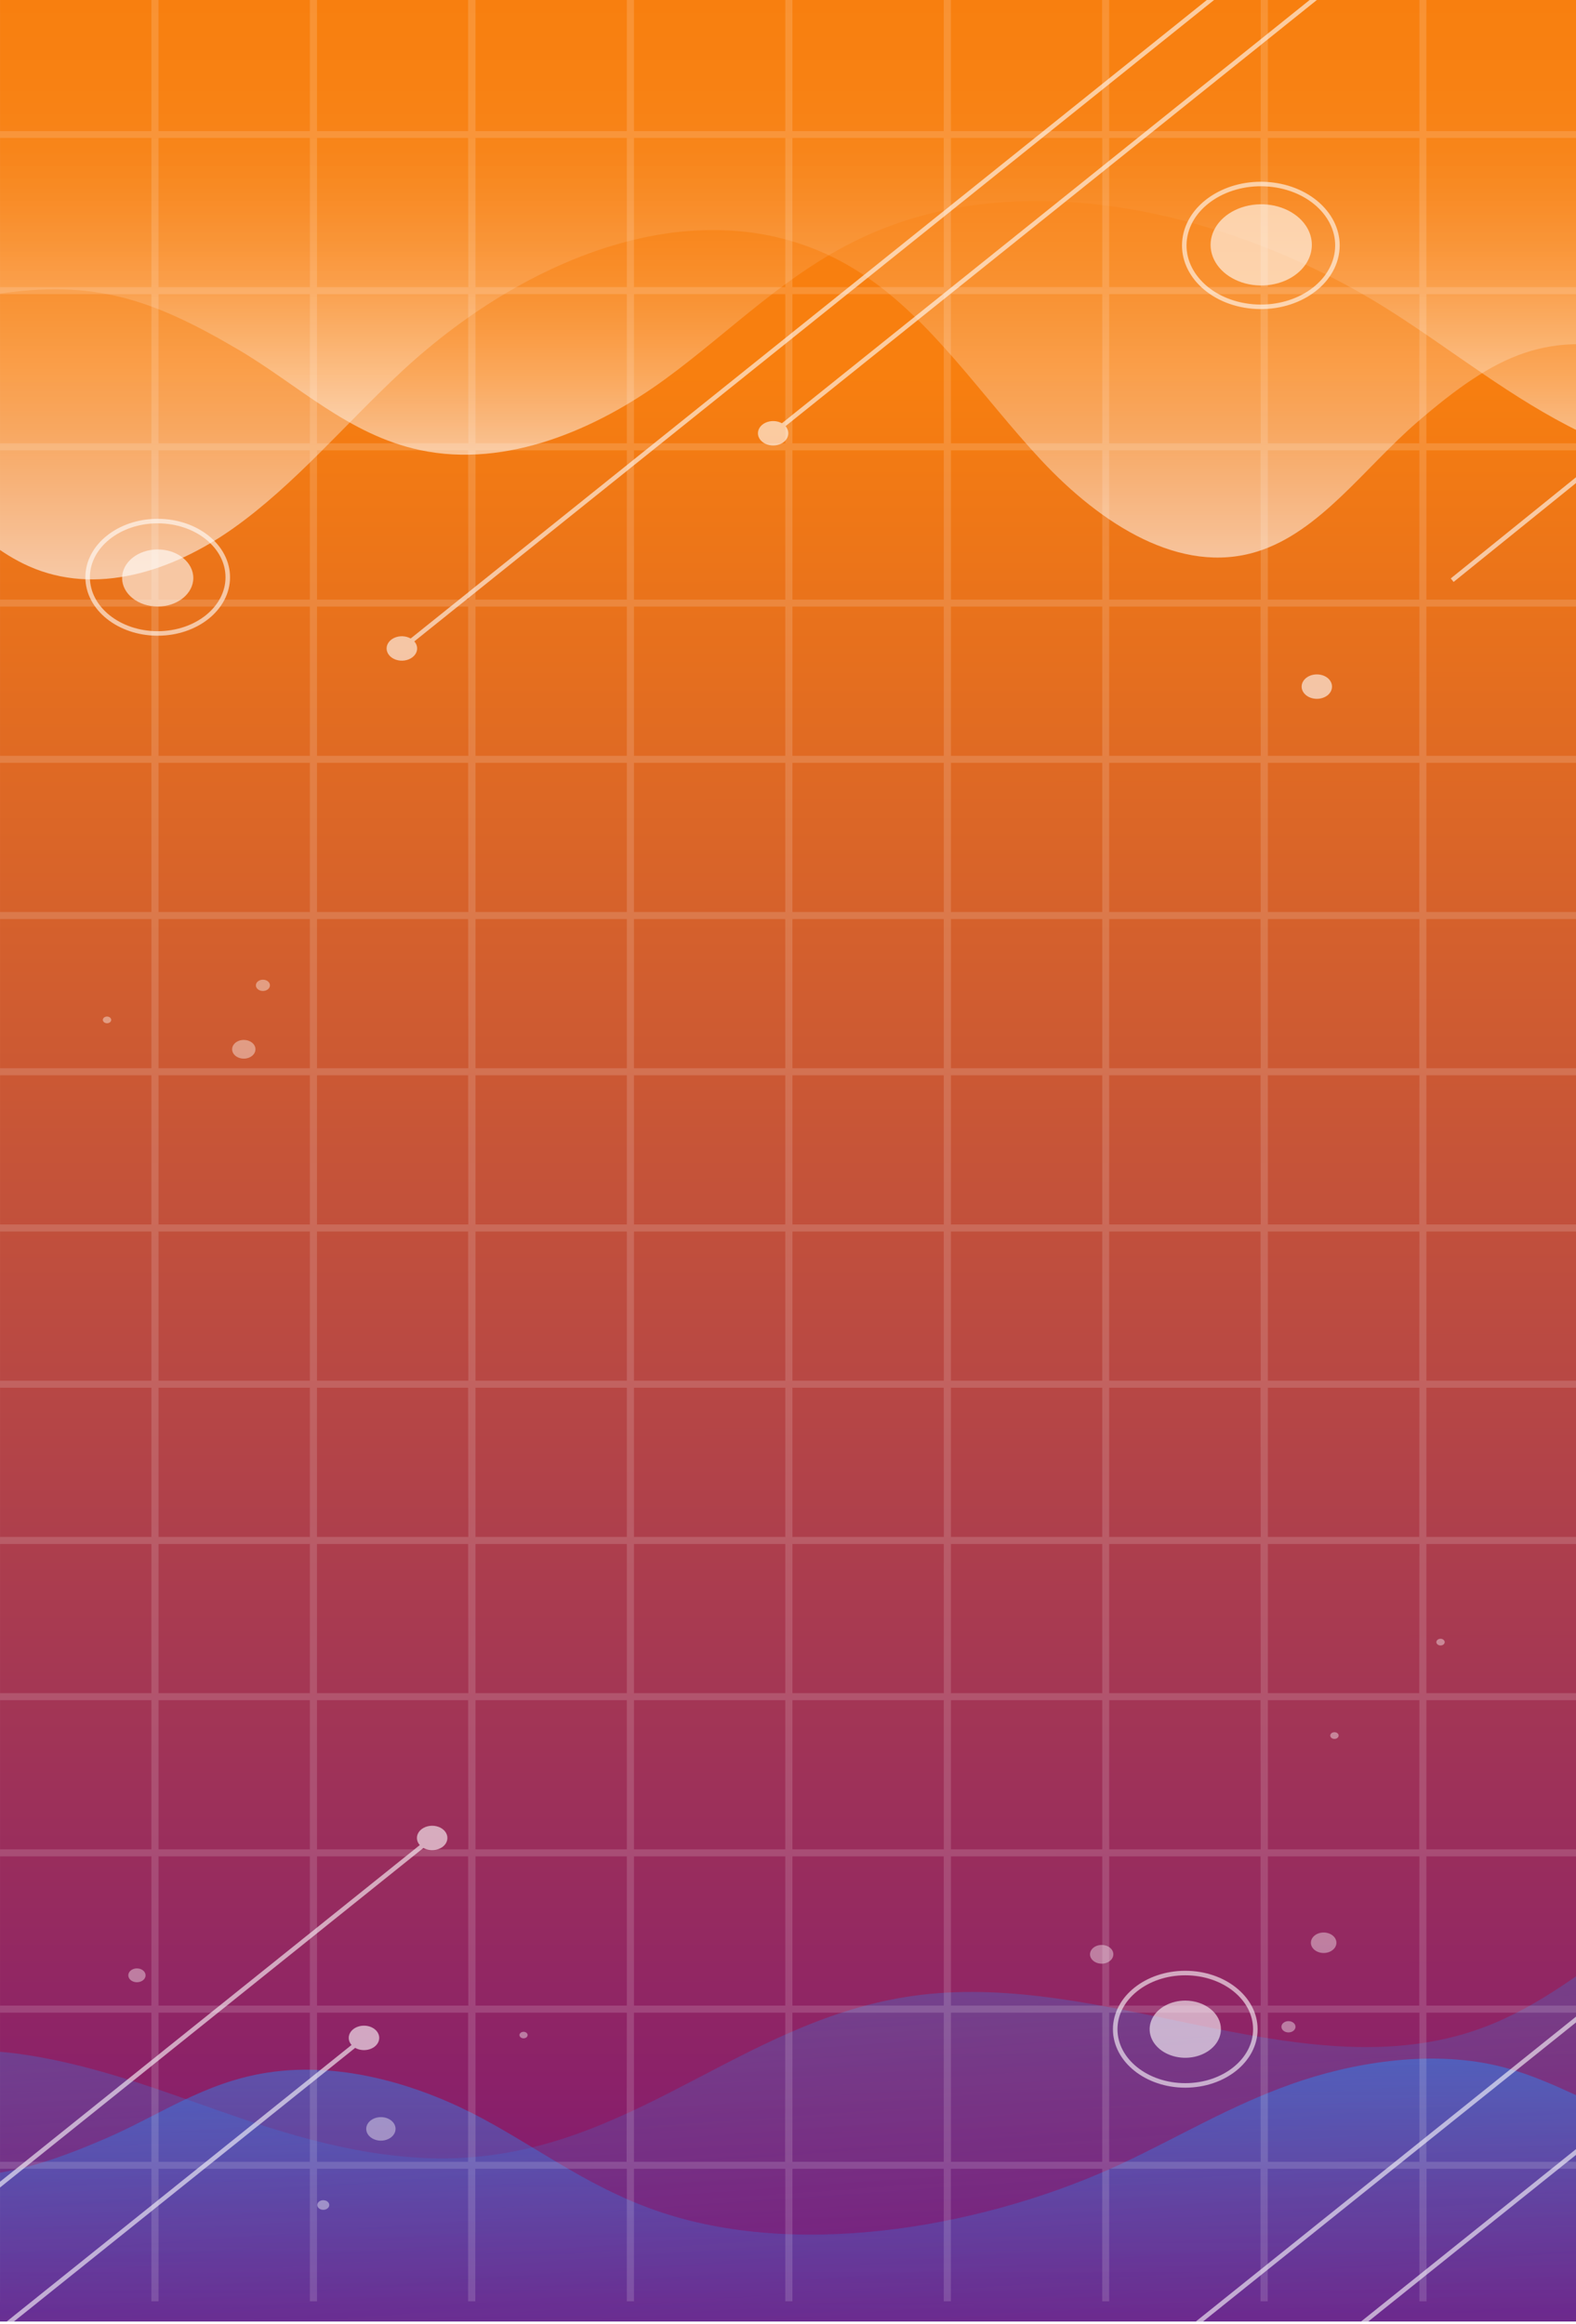                                                                                                 <svg width="472" height="696" viewBox="0 0 472 696" fill="none" xmlns="http://www.w3.org/2000/svg">
<g clip-path="url(#clip0_304_109)">
<g filter="url(#filter0_d_304_109)">
<path d="M0 -8H538C538 299.406 538 606.657 538 914H0V-8Z" fill="url(#paint0_linear_304_109)"/>
</g>
<path style="mix-blend-mode:color-burn" opacity="0.3" d="M-83.685 638.074C-61.772 621.012 -25.809 610.118 7.787 615.329C30.999 618.89 51.504 627.341 72.658 634.5C93.812 641.66 117.055 647.765 140.639 646.027C192.294 642.218 224.806 603.417 275.95 597.337C330.375 590.873 387.029 623.779 437.786 609.249C474.461 598.764 492.629 566.565 531.997 562.098V729.238H-83.685V638.074Z" fill="url(#paint1_linear_304_109)"/>
<path style="mix-blend-mode:color-burn" opacity="0.45" d="M-35.713 650.556C-7.348 654.279 8.375 650.445 31.943 640.233C47.758 633.383 61.113 623.618 79.915 620.665C102.942 617.054 126.757 624.846 144.507 634.388C162.257 643.93 177.329 655.619 198.189 662.53C241.519 676.85 296.98 666.104 336.008 647.864C352.891 639.96 368.165 630.715 386.549 624.151C404.933 617.587 427.82 613.927 447.844 618.444C464.31 622.166 476.427 630.765 492.118 635.542V756.71H-35.713V650.556Z" fill="url(#paint2_linear_304_109)"/>
<path style="mix-blend-mode:overlay" opacity="0.6" d="M492.181 105.85C463.815 98.405 448.093 106.061 424.54 126.324C408.71 139.973 395.355 159.305 376.491 165.174C353.465 172.346 329.664 156.873 311.899 137.876C294.134 118.879 279.077 95.687 258.217 82.038C214.887 53.598 159.441 74.928 120.398 111.148C103.515 126.807 88.257 145.172 69.857 158.2C51.458 171.229 28.602 178.488 8.577 169.529C-7.904 162.208 -20.02 145.122 -35.712 135.655V-6.793H492.181V105.85Z" fill="url(#paint3_linear_304_109)"/>
<path style="mix-blend-mode:overlay" opacity="0.6" d="M-5.383 88.791C26.774 83.046 44.601 88.964 71.31 104.661C89.246 115.208 104.38 130.222 125.782 134.776C151.888 140.335 178.876 128.336 199.009 113.682C219.141 99.028 236.148 80.998 259.871 70.389C308.973 48.352 371.863 64.867 416.167 92.947C435.325 105.095 452.626 119.315 473.424 129.428C494.222 139.541 520.204 145.149 542.906 138.201C561.584 132.493 575.31 119.253 593.106 111.907V34.976H-5.383V88.791Z" fill="url(#paint4_linear_304_109)"/>
<g style="mix-blend-mode:overlay" opacity="0.4">
<path d="M76.512 314.204C76.512 314.759 76.307 315.302 75.922 315.764C75.537 316.225 74.99 316.584 74.35 316.796C73.71 317.008 73.006 317.063 72.327 316.954C71.648 316.845 71.025 316.576 70.536 316.183C70.048 315.789 69.716 315.289 69.583 314.744C69.45 314.199 69.521 313.635 69.788 313.123C70.055 312.61 70.506 312.173 71.083 311.867C71.66 311.56 72.338 311.398 73.03 311.4C73.955 311.403 74.841 311.7 75.493 312.226C76.146 312.751 76.512 313.463 76.512 314.204Z" fill="white"/>
<path d="M333.441 585.214C333.441 585.769 333.236 586.311 332.851 586.772C332.467 587.233 331.921 587.593 331.282 587.805C330.643 588.017 329.94 588.073 329.261 587.965C328.583 587.856 327.96 587.589 327.471 587.197C326.982 586.805 326.648 586.305 326.513 585.761C326.379 585.217 326.448 584.653 326.713 584.141C326.977 583.629 327.425 583.191 328.001 582.882C328.576 582.574 329.252 582.41 329.944 582.41C330.871 582.41 331.761 582.705 332.417 583.231C333.072 583.757 333.441 584.47 333.441 585.214Z" fill="white"/>
<path d="M98.612 660.272C98.615 660.557 98.512 660.836 98.317 661.074C98.121 661.313 97.842 661.499 97.514 661.61C97.186 661.721 96.825 661.751 96.476 661.697C96.127 661.643 95.805 661.507 95.553 661.306C95.3 661.105 95.128 660.849 95.057 660.569C94.987 660.29 95.021 660 95.157 659.736C95.292 659.473 95.522 659.247 95.818 659.089C96.113 658.93 96.461 658.845 96.817 658.845C97.29 658.845 97.744 658.995 98.08 659.262C98.417 659.529 98.608 659.892 98.612 660.272Z" fill="white"/>
<path d="M396.424 584.817C398.535 584.817 400.246 583.445 400.246 581.752C400.246 580.06 398.535 578.687 396.424 578.687C394.313 578.687 392.602 580.06 392.602 581.752C392.602 583.445 394.313 584.817 396.424 584.817Z" fill="white"/>
<path d="M118.466 637.49C118.466 638.187 118.209 638.869 117.726 639.448C117.243 640.028 116.557 640.479 115.753 640.746C114.95 641.013 114.067 641.083 113.214 640.947C112.362 640.811 111.579 640.475 110.964 639.982C110.349 639.489 109.931 638.861 109.761 638.178C109.592 637.494 109.679 636.786 110.011 636.142C110.344 635.498 110.907 634.948 111.63 634.56C112.353 634.173 113.202 633.966 114.072 633.966C115.237 633.966 116.355 634.338 117.179 634.999C118.003 635.659 118.466 636.556 118.466 637.49Z" fill="white"/>
<path d="M80.846 295.045C80.849 295.38 80.728 295.708 80.498 295.987C80.267 296.267 79.939 296.485 79.554 296.614C79.169 296.743 78.744 296.778 78.335 296.713C77.925 296.648 77.548 296.487 77.253 296.251C76.958 296.014 76.757 295.712 76.676 295.384C76.596 295.055 76.639 294.715 76.8 294.406C76.961 294.098 77.233 293.834 77.582 293.65C77.93 293.465 78.339 293.368 78.757 293.371C79.311 293.371 79.842 293.547 80.234 293.861C80.626 294.175 80.846 294.601 80.846 295.045Z" fill="white"/>
<path d="M387.99 606.916C387.99 607.25 387.867 607.577 387.635 607.854C387.403 608.132 387.073 608.348 386.688 608.476C386.302 608.603 385.878 608.636 385.47 608.57C385.061 608.503 384.686 608.342 384.392 608.104C384.098 607.867 383.899 607.565 383.82 607.237C383.74 606.909 383.784 606.57 383.946 606.262C384.108 605.954 384.38 605.691 384.728 605.507C385.076 605.323 385.484 605.226 385.901 605.229C386.177 605.229 386.45 605.273 386.704 605.357C386.959 605.442 387.19 605.567 387.384 605.724C387.578 605.881 387.732 606.067 387.836 606.271C387.94 606.476 387.992 606.695 387.99 606.916Z" fill="white"/>
<path d="M32.054 306.411C32.746 306.411 33.308 305.961 33.308 305.407C33.308 304.852 32.746 304.402 32.054 304.402C31.362 304.402 30.801 304.852 30.801 305.407C30.801 305.961 31.362 306.411 32.054 306.411Z" fill="white"/>
<path d="M432.683 491.73C432.683 491.928 432.609 492.123 432.471 492.288C432.334 492.453 432.138 492.582 431.909 492.658C431.68 492.734 431.428 492.754 431.185 492.715C430.942 492.676 430.718 492.581 430.543 492.44C430.368 492.3 430.248 492.121 430.2 491.926C430.152 491.731 430.176 491.529 430.271 491.345C430.366 491.162 430.527 491.005 430.733 490.894C430.939 490.784 431.181 490.725 431.429 490.725C431.76 490.728 432.077 490.835 432.311 491.023C432.545 491.211 432.679 491.464 432.683 491.73Z" fill="white"/>
<path d="M158.02 609.398C158.02 609.592 157.949 609.781 157.814 609.942C157.68 610.103 157.489 610.229 157.266 610.303C157.042 610.377 156.796 610.397 156.559 610.359C156.322 610.321 156.104 610.228 155.933 610.091C155.762 609.954 155.646 609.779 155.599 609.589C155.552 609.399 155.576 609.202 155.668 609.023C155.761 608.844 155.917 608.691 156.119 608.583C156.32 608.475 156.556 608.418 156.798 608.418C156.958 608.418 157.117 608.443 157.266 608.492C157.414 608.542 157.549 608.614 157.662 608.705C157.776 608.796 157.866 608.904 157.927 609.023C157.989 609.142 158.02 609.269 158.02 609.398Z" fill="white"/>
<path d="M43.597 591.505C43.597 591.915 43.446 592.316 43.162 592.657C42.878 592.997 42.474 593.263 42.002 593.42C41.53 593.577 41.01 593.618 40.509 593.538C40.008 593.458 39.547 593.26 39.186 592.971C38.824 592.681 38.578 592.312 38.478 591.91C38.379 591.508 38.43 591.091 38.625 590.712C38.821 590.334 39.152 590.01 39.577 589.782C40.002 589.555 40.502 589.433 41.013 589.433C41.698 589.433 42.356 589.651 42.84 590.04C43.325 590.429 43.597 590.956 43.597 591.505Z" fill="white"/>
<path d="M399.658 520.715C400.35 520.715 400.911 520.265 400.911 519.711C400.911 519.156 400.35 518.706 399.658 518.706C398.965 518.706 398.404 519.156 398.404 519.711C398.404 520.265 398.965 520.715 399.658 520.715Z" fill="white"/>
</g>
<g style="mix-blend-mode:overlay" opacity="0.15">
<path d="M472.512 689.115H474.649V-0.421H472.512V39.259H427.19V-0.421H425.1V39.259H379.717V-0.421H377.58V39.259H332.196V-0.421H330.06V39.259H284.8V-0.421H282.648V39.259H237.326V-0.421H235.19V39.259H189.868V-0.421H187.731V39.259H142.41V-0.421H140.196V39.259H94.936V-0.421H92.799V39.259H47.478V-0.421H45.341V39.259H0.02V-0.421H-2.117V689.115H0.02V649.435H45.341V689.115H47.478V649.435H92.799V689.115H94.936V649.435H140.196V689.115H142.348V649.435H187.731V689.115H189.868V649.435H235.19V689.115H237.326V649.435H282.648V689.115H284.785V649.435H330.106V689.115H332.196V649.435H377.518V689.115H379.655V649.435H425.1V689.115H427.237V649.435H472.558L472.512 689.115ZM45.341 647.344H0.02V602.688H45.341V647.344ZM92.799 647.344H47.478V602.688H92.799V647.344ZM140.196 647.344H94.936V602.688H140.196V647.344ZM187.669 647.344H142.41V602.688H187.731L187.669 647.344ZM235.128 647.344H189.868V602.688H235.19L235.128 647.344ZM282.648 647.344H237.326V602.688H282.648V647.344ZM330.106 647.344H284.8V602.688H330.122L330.106 647.344ZM377.564 647.344H332.196V602.688H377.518L377.564 647.344ZM425.1 647.344H379.717V602.688H425.1V647.344ZM472.558 647.344H427.19V602.688H472.512L472.558 647.344ZM45.341 600.567H0.02V555.896H45.341V600.567ZM92.799 600.567H47.478V555.896H92.799V600.567ZM140.258 600.567H94.936V555.896H140.196L140.258 600.567ZM187.731 600.567H142.41V555.896H187.731V600.567ZM235.19 600.567H189.868V555.896H235.19V600.567ZM282.663 600.567H237.326V555.896H282.648L282.663 600.567ZM330.122 600.567H284.8V555.896H330.122V600.567ZM377.58 600.567H332.196V555.896H377.518L377.58 600.567ZM425.054 600.567H379.717V555.896H425.1L425.054 600.567ZM472.512 600.567H427.19V555.896H472.512V600.567ZM45.341 553.79H0.02V509.119H45.341V553.79ZM92.799 553.79H47.478V509.119H92.799V553.79ZM140.258 553.79H94.936V509.119H140.196L140.258 553.79ZM187.731 553.79H142.41V509.119H187.731V553.79ZM235.19 553.79H189.868V509.119H235.19V553.79ZM282.663 553.79H237.326V509.119H282.648L282.663 553.79ZM330.122 553.79H284.8V509.119H330.122V553.79ZM377.58 553.79H332.196V509.119H377.518L377.58 553.79ZM425.054 553.79H379.717V509.119H425.1L425.054 553.79ZM472.512 553.79H427.19V509.119H472.512V553.79ZM45.341 507.013H0.02V462.342H45.341V507.013ZM92.799 507.013H47.478V462.342H92.799V507.013ZM140.258 507.013H94.936V462.342H140.196L140.258 507.013ZM187.731 507.013H142.41V462.342H187.731V507.013ZM235.19 507.013H189.868V462.342H235.19V507.013ZM282.663 507.013H237.326V462.342H282.648L282.663 507.013ZM330.122 507.013H284.8V462.342H330.122V507.013ZM377.58 507.013H332.196V462.342H377.518L377.58 507.013ZM425.054 507.013H379.717V462.342H425.1L425.054 507.013ZM472.512 507.013H427.19V462.342H472.512V507.013ZM45.341 460.236H0.02V415.55H45.341V460.236ZM92.799 460.236H47.478V415.55H92.799V460.236ZM140.258 460.236H94.936V415.55H140.196L140.258 460.236ZM187.731 460.236H142.41V415.55H187.731V460.236ZM235.19 460.236H189.868V415.55H235.19V460.236ZM282.663 460.236H237.326V415.55H282.648L282.663 460.236ZM330.122 460.236H284.8V415.55H330.122V460.236ZM377.58 460.236H332.196V415.55H377.518L377.58 460.236ZM425.054 460.236H379.717V415.55H425.1L425.054 460.236ZM472.512 460.236H427.19V415.55H472.512V460.236ZM45.341 413.444H0.02V368.773H45.341V413.444ZM92.799 413.444H47.478V368.773H92.799V413.444ZM140.258 413.444H94.936V368.773H140.196L140.258 413.444ZM187.731 413.444H142.41V368.773H187.731V413.444ZM235.19 413.444H189.868V368.773H235.19V413.444ZM282.663 413.444H237.326V368.773H282.648L282.663 413.444ZM330.122 413.444H284.8V368.773H330.122V413.444ZM377.58 413.444H332.196V368.773H377.518L377.58 413.444ZM425.054 413.444H379.717V368.773H425.1L425.054 413.444ZM472.512 413.444H427.19V368.773H472.512V413.444ZM45.341 366.667H0.02V321.996H45.341V366.667ZM92.799 366.667H47.478V321.996H92.799V366.667ZM140.258 366.667H94.936V321.996H140.196L140.258 366.667ZM187.731 366.667H142.41V321.996H187.731V366.667ZM235.19 366.667H189.868V321.996H235.19V366.667ZM282.663 366.667H237.326V321.996H282.648L282.663 366.667ZM330.122 366.667H284.8V321.996H330.122V366.667ZM377.58 366.667H332.196V321.996H377.518L377.58 366.667ZM425.054 366.667H379.717V321.996H425.1L425.054 366.667ZM472.512 366.667H427.19V321.996H472.512V366.667ZM45.341 319.89H0.02V275.204H45.341V319.89ZM92.799 319.89H47.478V275.204H92.799V319.89ZM140.258 319.89H94.936V275.204H140.196L140.258 319.89ZM187.731 319.89H142.41V275.204H187.731V319.89ZM235.19 319.89H189.868V275.204H235.19V319.89ZM282.663 319.89H237.326V275.204H282.648L282.663 319.89ZM330.122 319.89H284.8V275.204H330.122V319.89ZM377.58 319.89H332.196V275.204H377.518L377.58 319.89ZM425.054 319.89H379.717V275.204H425.1L425.054 319.89ZM472.512 319.89H427.19V275.204H472.512V319.89ZM45.341 273.098H0.02V228.427H45.341V273.098ZM92.799 273.098H47.478V228.427H92.799V273.098ZM140.258 273.098H94.936V228.427H140.196L140.258 273.098ZM187.731 273.098H142.41V228.427H187.731V273.098ZM235.19 273.098H189.868V228.427H235.19V273.098ZM282.663 273.098H237.326V228.427H282.648L282.663 273.098ZM330.122 273.098H284.8V228.427H330.122V273.098ZM377.58 273.098H332.196V228.427H377.518L377.58 273.098ZM425.054 273.098H379.717V228.427H425.1L425.054 273.098ZM472.512 273.098H427.19V228.427H472.512V273.098ZM45.341 226.321H0.02V181.65H45.341V226.321ZM92.799 226.321H47.478V181.65H92.799V226.321ZM140.258 226.321H94.936V181.65H140.196L140.258 226.321ZM187.731 226.321H142.41V181.65H187.731V226.321ZM235.19 226.321H189.868V181.65H235.19V226.321ZM282.663 226.321H237.326V181.65H282.648L282.663 226.321ZM330.122 226.321H284.8V181.65H330.122V226.321ZM377.58 226.321H332.196V181.65H377.518L377.58 226.321ZM425.054 226.321H379.717V181.65H425.1L425.054 226.321ZM472.512 226.321H427.19V181.65H472.512V226.321ZM45.341 179.544H0.02V134.858H45.341V179.544ZM92.799 179.544H47.478V134.858H92.799V179.544ZM140.258 179.544H94.936V134.858H140.196L140.258 179.544ZM187.731 179.544H142.41V134.858H187.731V179.544ZM235.19 179.544H189.868V134.858H235.19V179.544ZM282.663 179.544H237.326V134.858H282.648L282.663 179.544ZM330.122 179.544H284.8V134.858H330.122V179.544ZM377.58 179.544H332.196V134.858H377.518L377.58 179.544ZM425.054 179.544H379.717V134.858H425.1L425.054 179.544ZM472.512 179.544H427.19V134.858H472.512V179.544ZM45.341 132.752H0.02V88.081H45.341V132.752ZM92.799 132.752H47.478V88.081H92.799V132.752ZM140.258 132.752H94.936V88.081H140.196L140.258 132.752ZM187.731 132.752H142.41V88.081H187.731V132.752ZM235.19 132.752H189.868V88.081H235.19V132.752ZM282.663 132.752H237.326V88.081H282.648L282.663 132.752ZM330.122 132.752H284.8V88.081H330.122V132.752ZM377.58 132.752H332.196V88.081H377.518L377.58 132.752ZM425.054 132.752H379.717V88.081H425.1L425.054 132.752ZM472.512 132.752H427.19V88.081H472.512V132.752ZM45.341 85.975H0.02V41.304H45.341V85.975ZM92.799 85.975H47.478V41.304H92.799V85.975ZM140.258 85.975H94.936V41.304H140.196L140.258 85.975ZM187.731 85.975H142.41V41.304H187.731V85.975ZM235.19 85.975H189.868V41.304H235.19V85.975ZM282.663 85.975H237.326V41.304H282.648L282.663 85.975ZM330.122 85.975H284.8V41.304H330.122V85.975ZM377.58 85.975H332.196V41.304H377.518L377.58 85.975ZM425.054 85.975H379.717V41.304H425.1L425.054 85.975ZM472.512 85.975H427.19V41.304H472.512V85.975Z" fill="white"/>
</g>
<g style="mix-blend-mode:overlay" opacity="0.6">
<path d="M-68.303 708.95L129.62 550.248" stroke="white" stroke-width="1.355" stroke-miterlimit="10"/>
<path d="M132.655 552.965C133.294 552.453 133.729 551.801 133.905 551.091C134.082 550.381 133.992 549.645 133.646 548.976C133.301 548.307 132.716 547.735 131.965 547.332C131.214 546.93 130.331 546.715 129.428 546.715C128.525 546.715 127.643 546.93 126.892 547.332C126.141 547.735 125.556 548.307 125.21 548.976C124.865 549.645 124.775 550.381 124.951 551.091C125.128 551.801 125.563 552.453 126.202 552.965C127.068 553.636 128.224 554.011 129.428 554.011C130.632 554.011 131.789 553.636 132.655 552.965Z" fill="white"/>
</g>
<g style="mix-blend-mode:overlay" opacity="0.6">
<path d="M434.92 173.733L554.994 76.744" stroke="white" stroke-width="1.355" stroke-miterlimit="10"/>
<path d="M397.622 208.191C396.983 208.703 396.17 209.052 395.284 209.194C394.399 209.335 393.481 209.263 392.646 208.986C391.812 208.709 391.099 208.24 390.597 207.638C390.095 207.036 389.827 206.328 389.827 205.604C389.827 204.88 390.095 204.172 390.597 203.57C391.099 202.968 391.812 202.499 392.646 202.222C393.481 201.945 394.399 201.872 395.284 202.014C396.17 202.155 396.983 202.504 397.622 203.017C398.458 203.711 398.926 204.638 398.926 205.604C398.926 206.569 398.458 207.497 397.622 208.191Z" fill="white"/>
</g>
<g style="mix-blend-mode:overlay" opacity="0.6">
<path d="M346.36 705.488L507.19 576.529" stroke="white" stroke-width="1.355" stroke-miterlimit="10"/>
</g>
<g style="mix-blend-mode:overlay" opacity="0.6">
<path d="M373.598 723.319L534.428 594.359" stroke="white" stroke-width="1.355" stroke-miterlimit="10"/>
</g>
<g style="mix-blend-mode:overlay" opacity="0.6">
<path d="M120.198 194.304L367.471 -3.968" stroke="white" stroke-width="1.355" stroke-miterlimit="10"/>
<path d="M123.587 196.761C122.95 197.275 122.137 197.626 121.25 197.769C120.364 197.912 119.445 197.84 118.609 197.564C117.774 197.287 117.059 196.818 116.556 196.216C116.054 195.614 115.785 194.905 115.785 194.18C115.785 193.455 116.054 192.747 116.556 192.144C117.059 191.542 117.774 191.073 118.609 190.796C119.445 190.52 120.364 190.449 121.25 190.592C122.137 190.734 122.95 191.085 123.587 191.599C124.012 191.937 124.349 192.339 124.58 192.782C124.81 193.225 124.928 193.7 124.928 194.18C124.928 194.66 124.81 195.135 124.58 195.578C124.349 196.021 124.012 196.423 123.587 196.761Z" fill="white"/>
</g>
<g style="mix-blend-mode:overlay" opacity="0.6">
<path d="M231.353 129.873L478.625 -68.412" stroke="white" stroke-width="1.355" stroke-miterlimit="10"/>
<path d="M234.787 132.33C234.148 132.842 233.335 133.191 232.449 133.333C231.564 133.474 230.646 133.402 229.811 133.125C228.977 132.848 228.264 132.379 227.762 131.777C227.26 131.175 226.992 130.467 226.992 129.743C226.992 129.019 227.26 128.311 227.762 127.709C228.264 127.107 228.977 126.638 229.811 126.361C230.646 126.084 231.564 126.011 232.449 126.153C233.335 126.294 234.148 126.643 234.787 127.156C235.623 127.85 236.091 128.777 236.091 129.743C236.091 130.708 235.623 131.636 234.787 132.33Z" fill="white"/>
</g>
<g style="mix-blend-mode:overlay" opacity="0.6">
<path d="M-34.303 725.155L109.18 610.105" stroke="white" stroke-width="1.355" stroke-miterlimit="10"/>
<path d="M109.009 613.902C111.531 613.902 113.574 612.263 113.574 610.242C113.574 608.22 111.531 606.581 109.009 606.581C106.488 606.581 104.444 608.22 104.444 610.242C104.444 612.263 106.488 613.902 109.009 613.902Z" fill="white"/>
</g>
<g style="mix-blend-mode:overlay" opacity="0.6">
<path d="M365.659 607.636C365.659 609.33 365.032 610.986 363.858 612.394C362.684 613.802 361.016 614.9 359.064 615.547C357.112 616.195 354.964 616.364 352.893 616.032C350.821 615.701 348.918 614.884 347.426 613.686C345.933 612.487 344.917 610.96 344.507 609.299C344.097 607.637 344.31 605.915 345.121 604.351C345.931 602.787 347.302 601.45 349.06 600.511C350.818 599.572 352.884 599.072 354.997 599.074C357.826 599.078 360.538 599.981 362.537 601.586C364.536 603.192 365.659 605.367 365.659 607.636Z" fill="white"/>
</g>
<g style="mix-blend-mode:overlay" opacity="0.6">
<path d="M354.981 624.474C366.57 624.474 375.965 616.941 375.965 607.648C375.965 598.356 366.57 590.823 354.981 590.823C343.392 590.823 333.997 598.356 333.997 607.648C333.997 616.941 343.392 624.474 354.981 624.474Z" stroke="white" stroke-width="1.355" stroke-miterlimit="10"/>
</g>
<g style="mix-blend-mode:overlay" opacity="0.6">
<path d="M47.233 181.628C53.121 181.628 57.895 177.8 57.895 173.079C57.895 168.357 53.121 164.529 47.233 164.529C41.344 164.529 36.57 168.357 36.57 173.079C36.57 177.8 41.344 181.628 47.233 181.628Z" fill="white"/>
</g>
<g style="mix-blend-mode:overlay" opacity="0.6">
<path d="M47.232 189.685C58.821 189.685 68.216 182.152 68.216 172.86C68.216 163.567 58.821 156.034 47.232 156.034C35.643 156.034 26.248 163.567 26.248 172.86C26.248 182.152 35.643 189.685 47.232 189.685Z" stroke="white" stroke-width="1.355" stroke-miterlimit="10"/>
</g>
<g style="mix-blend-mode:overlay" opacity="0.6">
<path d="M384.892 84.047C382.25 85.183 379.246 85.665 376.262 85.433C373.277 85.201 370.446 84.264 368.125 82.742C365.804 81.22 364.098 79.18 363.222 76.88C362.347 74.581 362.341 72.125 363.206 69.823C364.071 67.521 365.767 65.476 368.081 63.947C370.395 62.417 373.222 61.472 376.205 61.231C379.189 60.99 382.194 61.463 384.842 62.591C387.49 63.719 389.662 65.451 391.082 67.569C392.985 70.412 393.402 73.745 392.242 76.835C391.081 79.925 388.437 82.519 384.892 84.047Z" fill="white"/>
</g>
<g style="mix-blend-mode:overlay" opacity="0.6">
<path d="M400.267 76.363C402.247 66.332 393.71 56.913 381.199 55.327C368.689 53.739 356.943 60.585 354.964 70.616C352.984 80.647 361.522 90.066 374.032 91.653C386.542 93.24 398.288 86.395 400.267 76.363Z" stroke="white" stroke-width="1.355" stroke-miterlimit="10"/>
</g>
</g>
<defs>
<filter id="filter0_d_304_109" x="-4" y="-8" width="546" height="934" filterUnits="userSpaceOnUse" color-interpolation-filters="sRGB">
<feFlood flood-opacity="0" result="BackgroundImageFix"/>
<feColorMatrix in="SourceAlpha" type="matrix" values="0 0 0 0 0 0 0 0 0 0 0 0 0 0 0 0 0 0 127 0" result="hardAlpha"/>
<feOffset dy="8"/>
<feGaussianBlur stdDeviation="2"/>
<feComposite in2="hardAlpha" operator="out"/>
<feColorMatrix type="matrix" values="0 0 0 0 0 0 0 0 0 0 0 0 0 0 0 0 0 0 0.25 0"/>
<feBlend mode="normal" in2="BackgroundImageFix" result="effect1_dropShadow_304_109"/>
<feBlend mode="normal" in="SourceGraphic" in2="effect1_dropShadow_304_109" result="shape"/>
</filter>
<linearGradient id="paint0_linear_304_109" x1="269" y1="-127.71" x2="269.157" y2="914" gradientUnits="userSpaceOnUse">
<stop stop-color="#F87F0F"/>
<stop offset="0.222" stop-color="#F87F0F"/>
<stop offset="0.802" stop-color="#771079"/>
<stop offset="1" stop-color="#771079"/>
</linearGradient>
<linearGradient id="paint1_linear_304_109" x1="217.456" y1="584.209" x2="229.118" y2="750.509" gradientUnits="userSpaceOnUse">
<stop stop-color="#2390FF"/>
<stop offset="0.05" stop-color="#2390FF" stop-opacity="0.93"/>
<stop offset="0.3" stop-color="#2390FF" stop-opacity="0.6"/>
<stop offset="0.52" stop-color="#2390FF" stop-opacity="0.35"/>
<stop offset="0.7" stop-color="#2390FF" stop-opacity="0.16"/>
<stop offset="0.84" stop-color="#2390FF" stop-opacity="0.04"/>
<stop offset="0.91" stop-color="#2390FF" stop-opacity="0"/>
</linearGradient>
<linearGradient id="paint2_linear_304_109" x1="228.241" y1="756.71" x2="228.241" y2="616.446" gradientUnits="userSpaceOnUse">
<stop offset="0.09" stop-color="#2390FF" stop-opacity="0"/>
<stop offset="0.16" stop-color="#2390FF" stop-opacity="0.04"/>
<stop offset="0.3" stop-color="#2390FF" stop-opacity="0.16"/>
<stop offset="0.48" stop-color="#2390FF" stop-opacity="0.35"/>
<stop offset="0.7" stop-color="#2390FF" stop-opacity="0.6"/>
<stop offset="0.95" stop-color="#2390FF" stop-opacity="0.93"/>
<stop offset="1" stop-color="#2390FF"/>
</linearGradient>
<linearGradient id="paint3_linear_304_109" x1="228.227" y1="-6.756" x2="228.227" y2="173.55" gradientUnits="userSpaceOnUse">
<stop offset="0.04" stop-color="white" stop-opacity="0"/>
<stop offset="0.16" stop-color="white" stop-opacity="0.02"/>
<stop offset="0.28" stop-color="white" stop-opacity="0.06"/>
<stop offset="0.4" stop-color="white" stop-opacity="0.14"/>
<stop offset="0.52" stop-color="white" stop-opacity="0.24"/>
<stop offset="0.63" stop-color="white" stop-opacity="0.38"/>
<stop offset="0.75" stop-color="white" stop-opacity="0.55"/>
<stop offset="0.86" stop-color="white" stop-opacity="0.75"/>
<stop offset="0.98" stop-color="white" stop-opacity="0.98"/>
<stop offset="0.99" stop-color="white"/>
</linearGradient>
<linearGradient id="paint4_linear_304_109" x1="293.854" y1="34.914" x2="293.854" y2="141.265" gradientUnits="userSpaceOnUse">
<stop stop-color="white" stop-opacity="0"/>
<stop offset="0.13" stop-color="white" stop-opacity="0.02"/>
<stop offset="0.25" stop-color="white" stop-opacity="0.06"/>
<stop offset="0.38" stop-color="white" stop-opacity="0.14"/>
<stop offset="0.5" stop-color="white" stop-opacity="0.24"/>
<stop offset="0.62" stop-color="white" stop-opacity="0.38"/>
<stop offset="0.74" stop-color="white" stop-opacity="0.55"/>
<stop offset="0.86" stop-color="white" stop-opacity="0.75"/>
<stop offset="0.98" stop-color="white" stop-opacity="0.98"/>
<stop offset="0.99" stop-color="white"/>
</linearGradient>
<clipPath id="clip0_304_109">
<rect width="475" height="695.2" fill="white" transform="translate(-3)"/>
</clipPath>
</defs>
</svg>
